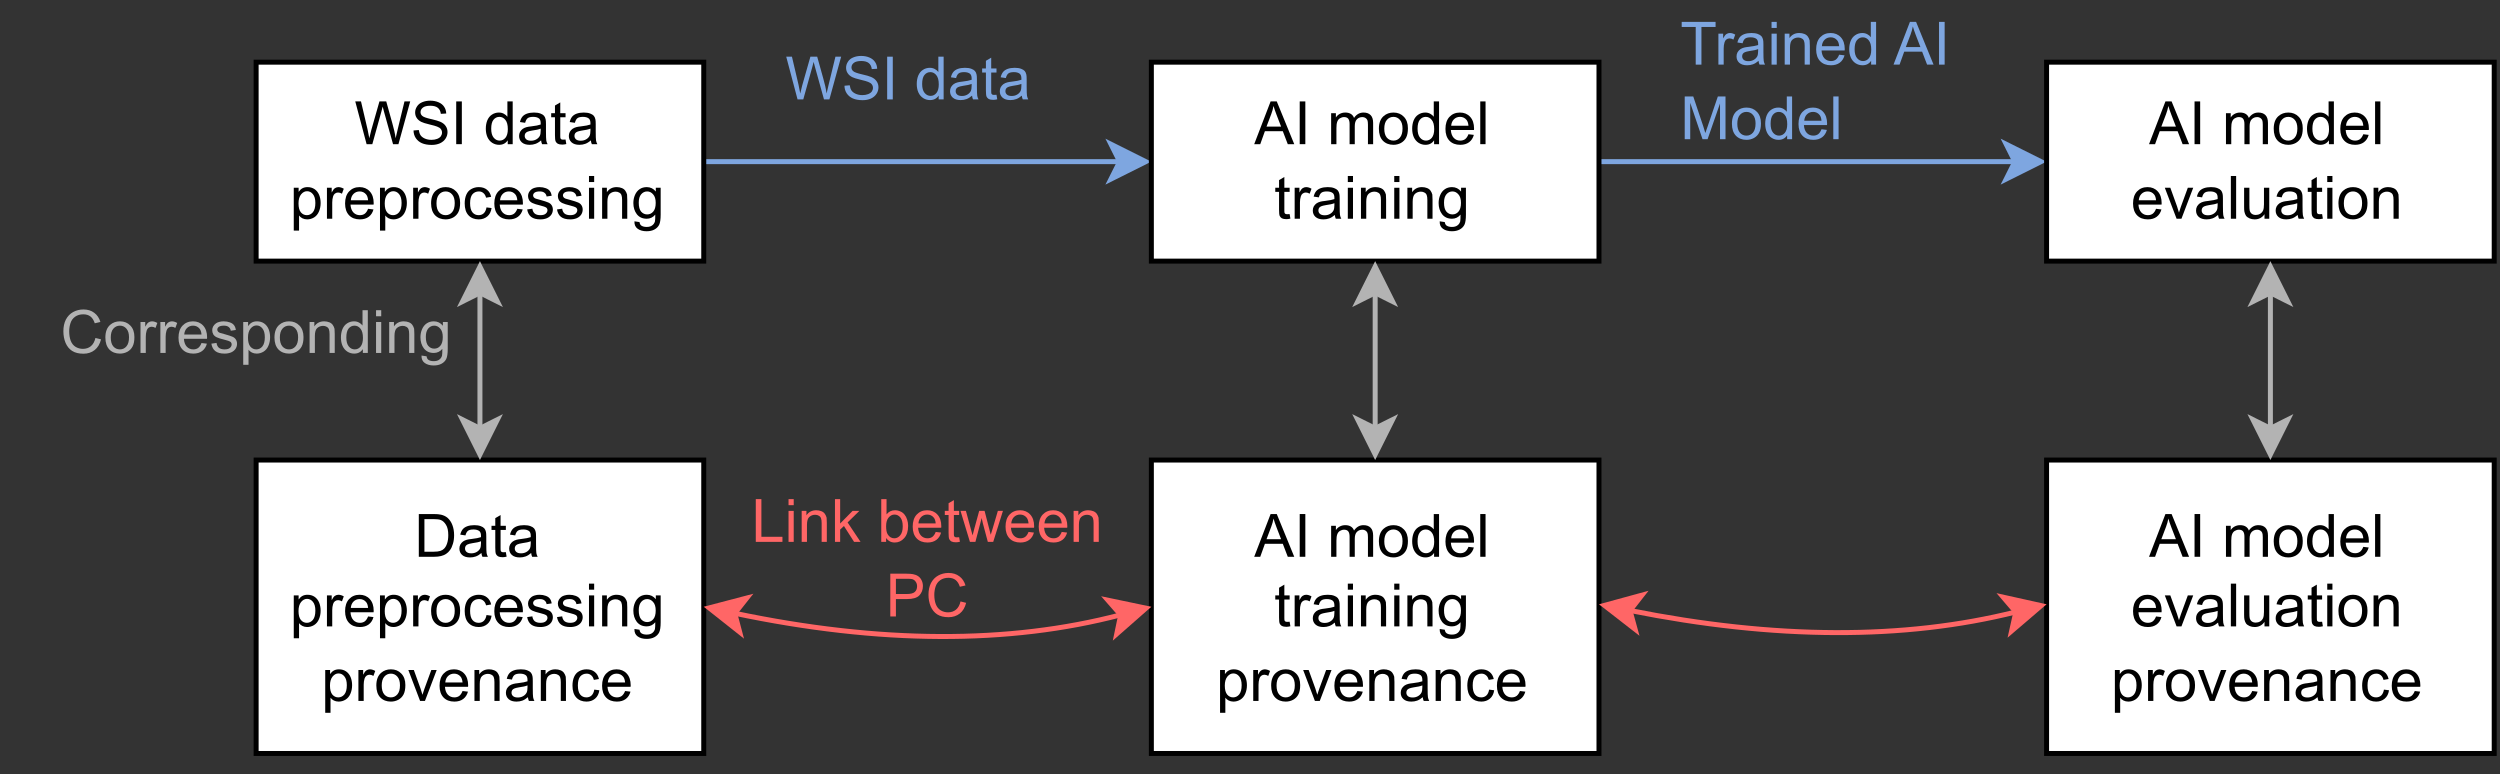 <?xml version="1.0" encoding="UTF-8"?>
<svg xmlns="http://www.w3.org/2000/svg" xmlns:xlink="http://www.w3.org/1999/xlink" width="361.92pt" height="112.08pt" viewBox="0 0 361.92 112.08" version="1.1">
<rect x="0" y="0" width="361.92" height="112.08" fill="#333333" stroke="none"/>
<defs>
<g>
<symbol overflow="visible" id="glyph0-0">
<path style="stroke:none;" d=""/>
</symbol>
<symbol overflow="visible" id="glyph0-1">
<path style="stroke:none;" d="M 0.672 0 L 0.672 -6.188 L 2.797 -6.188 C 3.273 -6.188 3.641 -6.156 3.891 -6.094 C 4.254 -6.008 4.562 -5.863 4.812 -5.656 C 5.133 -5.375 5.375 -5.02 5.531 -4.594 C 5.695 -4.164 5.781 -3.676 5.781 -3.125 C 5.781 -2.656 5.723 -2.238 5.609 -1.875 C 5.504 -1.508 5.363 -1.207 5.188 -0.969 C 5.02 -0.738 4.832 -0.555 4.625 -0.422 C 4.426 -0.285 4.18 -0.18 3.891 -0.109 C 3.598 -0.035 3.27 0 2.906 0 Z M 1.484 -0.734 L 2.812 -0.734 C 3.219 -0.734 3.535 -0.77 3.766 -0.844 C 3.992 -0.914 4.18 -1.023 4.328 -1.172 C 4.516 -1.359 4.66 -1.613 4.766 -1.938 C 4.879 -2.27 4.938 -2.672 4.938 -3.141 C 4.938 -3.785 4.828 -4.281 4.609 -4.625 C 4.398 -4.977 4.145 -5.211 3.844 -5.328 C 3.625 -5.41 3.27 -5.453 2.781 -5.453 L 1.484 -5.453 Z M 1.484 -0.734 "/>
</symbol>
<symbol overflow="visible" id="glyph0-2">
<path style="stroke:none;" d="M 3.5 -0.547 C 3.219 -0.305 2.945 -0.141 2.688 -0.047 C 2.426 0.047 2.145 0.094 1.844 0.094 C 1.352 0.094 0.973 -0.023 0.703 -0.266 C 0.441 -0.504 0.312 -0.812 0.312 -1.188 C 0.312 -1.406 0.359 -1.602 0.453 -1.781 C 0.555 -1.957 0.688 -2.102 0.844 -2.219 C 1.008 -2.332 1.195 -2.414 1.406 -2.469 C 1.551 -2.508 1.773 -2.547 2.078 -2.578 C 2.691 -2.648 3.145 -2.738 3.438 -2.844 C 3.438 -2.945 3.438 -3.016 3.438 -3.047 C 3.438 -3.348 3.363 -3.566 3.219 -3.703 C 3.02 -3.867 2.734 -3.953 2.359 -3.953 C 1.992 -3.953 1.727 -3.891 1.562 -3.766 C 1.395 -3.641 1.27 -3.414 1.188 -3.094 L 0.438 -3.203 C 0.508 -3.516 0.625 -3.77 0.781 -3.969 C 0.938 -4.164 1.16 -4.316 1.453 -4.422 C 1.742 -4.523 2.082 -4.578 2.469 -4.578 C 2.844 -4.578 3.148 -4.531 3.391 -4.438 C 3.629 -4.352 3.805 -4.242 3.922 -4.109 C 4.035 -3.973 4.113 -3.801 4.156 -3.594 C 4.188 -3.457 4.203 -3.223 4.203 -2.891 L 4.203 -1.875 C 4.203 -1.164 4.219 -0.719 4.25 -0.531 C 4.281 -0.344 4.344 -0.164 4.438 0 L 3.641 0 C 3.566 -0.156 3.52 -0.336 3.5 -0.547 Z M 3.438 -2.25 C 3.156 -2.133 2.738 -2.039 2.188 -1.969 C 1.875 -1.914 1.648 -1.859 1.516 -1.797 C 1.391 -1.742 1.289 -1.664 1.219 -1.562 C 1.156 -1.457 1.125 -1.336 1.125 -1.203 C 1.125 -1.004 1.195 -0.836 1.344 -0.703 C 1.5 -0.566 1.727 -0.5 2.031 -0.5 C 2.32 -0.5 2.578 -0.562 2.797 -0.688 C 3.023 -0.812 3.195 -0.984 3.312 -1.203 C 3.395 -1.379 3.438 -1.633 3.438 -1.969 Z M 3.438 -2.25 "/>
</symbol>
<symbol overflow="visible" id="glyph0-3">
<path style="stroke:none;" d="M 2.234 -0.672 L 2.344 -0.016 C 2.125 0.035 1.93 0.062 1.766 0.062 C 1.484 0.062 1.266 0.02 1.109 -0.062 C 0.961 -0.156 0.859 -0.27 0.797 -0.406 C 0.734 -0.551 0.703 -0.852 0.703 -1.312 L 0.703 -3.891 L 0.156 -3.891 L 0.156 -4.484 L 0.703 -4.484 L 0.703 -5.594 L 1.469 -6.047 L 1.469 -4.484 L 2.234 -4.484 L 2.234 -3.891 L 1.469 -3.891 L 1.469 -1.266 C 1.469 -1.047 1.477 -0.906 1.5 -0.844 C 1.531 -0.789 1.57 -0.742 1.625 -0.703 C 1.688 -0.672 1.773 -0.656 1.891 -0.656 C 1.973 -0.656 2.086 -0.66 2.234 -0.672 Z M 2.234 -0.672 "/>
</symbol>
<symbol overflow="visible" id="glyph0-4">
<path style="stroke:none;" d="M 0.562 1.719 L 0.562 -4.484 L 1.266 -4.484 L 1.266 -3.891 C 1.422 -4.117 1.602 -4.289 1.812 -4.406 C 2.02 -4.52 2.27 -4.578 2.562 -4.578 C 2.945 -4.578 3.285 -4.477 3.578 -4.281 C 3.867 -4.082 4.086 -3.805 4.234 -3.453 C 4.379 -3.098 4.453 -2.707 4.453 -2.281 C 4.453 -1.82 4.367 -1.406 4.203 -1.031 C 4.047 -0.664 3.812 -0.383 3.5 -0.188 C 3.188 0 2.852 0.094 2.5 0.094 C 2.25 0.094 2.02 0.039 1.812 -0.062 C 1.613 -0.164 1.453 -0.301 1.328 -0.469 L 1.328 1.719 Z M 1.25 -2.219 C 1.25 -1.633 1.363 -1.203 1.594 -0.922 C 1.832 -0.648 2.117 -0.516 2.453 -0.516 C 2.797 -0.516 3.086 -0.656 3.328 -0.938 C 3.566 -1.227 3.688 -1.676 3.688 -2.281 C 3.688 -2.852 3.566 -3.281 3.328 -3.562 C 3.098 -3.844 2.816 -3.984 2.484 -3.984 C 2.16 -3.984 1.875 -3.832 1.625 -3.531 C 1.375 -3.227 1.25 -2.789 1.25 -2.219 Z M 1.25 -2.219 "/>
</symbol>
<symbol overflow="visible" id="glyph0-5">
<path style="stroke:none;" d="M 0.562 0 L 0.562 -4.484 L 1.25 -4.484 L 1.25 -3.797 C 1.414 -4.117 1.57 -4.328 1.719 -4.422 C 1.875 -4.523 2.039 -4.578 2.219 -4.578 C 2.469 -4.578 2.727 -4.5 3 -4.344 L 2.734 -3.625 C 2.547 -3.738 2.359 -3.797 2.172 -3.797 C 2.004 -3.797 1.852 -3.742 1.719 -3.641 C 1.594 -3.547 1.504 -3.41 1.453 -3.234 C 1.367 -2.961 1.328 -2.664 1.328 -2.344 L 1.328 0 Z M 0.562 0 "/>
</symbol>
<symbol overflow="visible" id="glyph0-6">
<path style="stroke:none;" d="M 3.641 -1.438 L 4.422 -1.344 C 4.297 -0.883 4.066 -0.531 3.734 -0.281 C 3.398 -0.031 2.973 0.094 2.453 0.094 C 1.797 0.094 1.273 -0.102 0.891 -0.5 C 0.504 -0.906 0.312 -1.473 0.312 -2.203 C 0.312 -2.953 0.504 -3.535 0.891 -3.953 C 1.285 -4.367 1.789 -4.578 2.406 -4.578 C 3.008 -4.578 3.5 -4.375 3.875 -3.969 C 4.258 -3.562 4.453 -2.988 4.453 -2.25 C 4.453 -2.207 4.445 -2.141 4.438 -2.047 L 1.094 -2.047 C 1.125 -1.555 1.266 -1.176 1.516 -0.906 C 1.766 -0.645 2.078 -0.516 2.453 -0.516 C 2.734 -0.516 2.973 -0.586 3.172 -0.734 C 3.367 -0.891 3.523 -1.125 3.641 -1.438 Z M 1.141 -2.672 L 3.641 -2.672 C 3.609 -3.047 3.516 -3.328 3.359 -3.516 C 3.117 -3.805 2.805 -3.953 2.422 -3.953 C 2.066 -3.953 1.77 -3.832 1.531 -3.594 C 1.301 -3.363 1.172 -3.055 1.141 -2.672 Z M 1.141 -2.672 "/>
</symbol>
<symbol overflow="visible" id="glyph0-7">
<path style="stroke:none;" d="M 0.281 -2.234 C 0.281 -3.066 0.516 -3.68 0.984 -4.078 C 1.367 -4.41 1.836 -4.578 2.391 -4.578 C 3.004 -4.578 3.504 -4.375 3.891 -3.969 C 4.285 -3.57 4.484 -3.016 4.484 -2.297 C 4.484 -1.723 4.395 -1.27 4.219 -0.938 C 4.051 -0.613 3.801 -0.359 3.469 -0.172 C 3.133 0.004 2.773 0.094 2.391 0.094 C 1.766 0.094 1.254 -0.102 0.859 -0.5 C 0.473 -0.906 0.281 -1.484 0.281 -2.234 Z M 1.062 -2.234 C 1.062 -1.66 1.188 -1.227 1.438 -0.938 C 1.688 -0.656 2.004 -0.516 2.391 -0.516 C 2.766 -0.516 3.078 -0.66 3.328 -0.953 C 3.578 -1.242 3.703 -1.68 3.703 -2.266 C 3.703 -2.816 3.578 -3.234 3.328 -3.516 C 3.078 -3.805 2.766 -3.953 2.391 -3.953 C 2.004 -3.953 1.688 -3.805 1.438 -3.516 C 1.188 -3.234 1.062 -2.805 1.062 -2.234 Z M 1.062 -2.234 "/>
</symbol>
<symbol overflow="visible" id="glyph0-8">
<path style="stroke:none;" d="M 3.5 -1.641 L 4.234 -1.547 C 4.16 -1.023 3.953 -0.617 3.609 -0.328 C 3.273 -0.047 2.863 0.094 2.375 0.094 C 1.758 0.094 1.266 -0.102 0.891 -0.5 C 0.523 -0.895 0.344 -1.469 0.344 -2.219 C 0.344 -2.707 0.422 -3.129 0.578 -3.484 C 0.734 -3.848 0.973 -4.117 1.297 -4.297 C 1.629 -4.484 1.988 -4.578 2.375 -4.578 C 2.863 -4.578 3.258 -4.453 3.562 -4.203 C 3.875 -3.961 4.078 -3.617 4.172 -3.172 L 3.438 -3.047 C 3.363 -3.348 3.234 -3.57 3.047 -3.719 C 2.867 -3.875 2.656 -3.953 2.406 -3.953 C 2.02 -3.953 1.707 -3.816 1.469 -3.547 C 1.238 -3.273 1.125 -2.844 1.125 -2.25 C 1.125 -1.645 1.238 -1.203 1.469 -0.922 C 1.695 -0.648 1.992 -0.516 2.359 -0.516 C 2.66 -0.516 2.91 -0.609 3.109 -0.797 C 3.305 -0.984 3.438 -1.266 3.5 -1.641 Z M 3.5 -1.641 "/>
</symbol>
<symbol overflow="visible" id="glyph0-9">
<path style="stroke:none;" d="M 0.266 -1.344 L 1.016 -1.453 C 1.055 -1.148 1.172 -0.914 1.359 -0.75 C 1.555 -0.594 1.828 -0.516 2.172 -0.516 C 2.523 -0.516 2.785 -0.586 2.953 -0.734 C 3.117 -0.879 3.203 -1.047 3.203 -1.234 C 3.203 -1.41 3.129 -1.547 2.984 -1.641 C 2.879 -1.711 2.617 -1.801 2.203 -1.906 C 1.648 -2.039 1.266 -2.16 1.047 -2.266 C 0.828 -2.367 0.66 -2.508 0.547 -2.688 C 0.441 -2.875 0.391 -3.078 0.391 -3.297 C 0.391 -3.492 0.438 -3.676 0.531 -3.844 C 0.625 -4.008 0.75 -4.148 0.906 -4.266 C 1.02 -4.359 1.176 -4.43 1.375 -4.484 C 1.582 -4.547 1.805 -4.578 2.047 -4.578 C 2.391 -4.578 2.691 -4.523 2.953 -4.422 C 3.223 -4.328 3.422 -4.191 3.547 -4.016 C 3.68 -3.848 3.77 -3.617 3.812 -3.328 L 3.078 -3.219 C 3.047 -3.445 2.945 -3.625 2.781 -3.75 C 2.625 -3.883 2.395 -3.953 2.094 -3.953 C 1.75 -3.953 1.5 -3.895 1.344 -3.781 C 1.195 -3.664 1.125 -3.531 1.125 -3.375 C 1.125 -3.281 1.156 -3.191 1.219 -3.109 C 1.281 -3.023 1.379 -2.957 1.516 -2.906 C 1.586 -2.883 1.812 -2.82 2.188 -2.719 C 2.719 -2.57 3.086 -2.453 3.297 -2.359 C 3.516 -2.273 3.68 -2.145 3.797 -1.969 C 3.922 -1.789 3.984 -1.57 3.984 -1.312 C 3.984 -1.062 3.91 -0.82 3.766 -0.594 C 3.617 -0.375 3.406 -0.203 3.125 -0.078 C 2.844 0.035 2.531 0.094 2.188 0.094 C 1.602 0.094 1.156 -0.023 0.844 -0.266 C 0.539 -0.504 0.348 -0.863 0.266 -1.344 Z M 0.266 -1.344 "/>
</symbol>
<symbol overflow="visible" id="glyph0-10">
<path style="stroke:none;" d="M 0.578 -5.312 L 0.578 -6.188 L 1.328 -6.188 L 1.328 -5.312 Z M 0.578 0 L 0.578 -4.484 L 1.328 -4.484 L 1.328 0 Z M 0.578 0 "/>
</symbol>
<symbol overflow="visible" id="glyph0-11">
<path style="stroke:none;" d="M 0.562 0 L 0.562 -4.484 L 1.25 -4.484 L 1.25 -3.844 C 1.582 -4.332 2.055 -4.578 2.672 -4.578 C 2.941 -4.578 3.191 -4.531 3.422 -4.438 C 3.648 -4.344 3.816 -4.211 3.922 -4.047 C 4.035 -3.891 4.117 -3.707 4.172 -3.5 C 4.191 -3.352 4.203 -3.102 4.203 -2.75 L 4.203 0 L 3.453 0 L 3.453 -2.719 C 3.453 -3.031 3.422 -3.266 3.359 -3.422 C 3.305 -3.578 3.203 -3.695 3.047 -3.781 C 2.898 -3.875 2.723 -3.922 2.516 -3.922 C 2.191 -3.922 1.91 -3.816 1.672 -3.609 C 1.441 -3.41 1.328 -3.023 1.328 -2.453 L 1.328 0 Z M 0.562 0 "/>
</symbol>
<symbol overflow="visible" id="glyph0-12">
<path style="stroke:none;" d="M 0.438 0.375 L 1.172 0.484 C 1.203 0.711 1.285 0.879 1.422 0.984 C 1.609 1.117 1.867 1.188 2.203 1.188 C 2.547 1.188 2.812 1.113 3 0.969 C 3.195 0.832 3.332 0.641 3.406 0.391 C 3.438 0.234 3.453 -0.094 3.453 -0.594 C 3.117 -0.195 2.707 0 2.219 0 C 1.602 0 1.125 -0.219 0.781 -0.656 C 0.445 -1.102 0.281 -1.641 0.281 -2.266 C 0.281 -2.691 0.359 -3.082 0.516 -3.438 C 0.672 -3.801 0.895 -4.082 1.188 -4.281 C 1.477 -4.477 1.82 -4.578 2.219 -4.578 C 2.75 -4.578 3.188 -4.363 3.531 -3.938 L 3.531 -4.484 L 4.234 -4.484 L 4.234 -0.609 C 4.234 0.086 4.16 0.582 4.016 0.875 C 3.867 1.164 3.641 1.395 3.328 1.562 C 3.023 1.727 2.648 1.812 2.203 1.812 C 1.672 1.812 1.238 1.691 0.906 1.453 C 0.57 1.211 0.414 0.852 0.438 0.375 Z M 1.062 -2.328 C 1.062 -1.734 1.176 -1.301 1.406 -1.031 C 1.645 -0.758 1.938 -0.625 2.281 -0.625 C 2.633 -0.625 2.926 -0.758 3.156 -1.031 C 3.395 -1.301 3.516 -1.723 3.516 -2.297 C 3.516 -2.848 3.391 -3.258 3.141 -3.531 C 2.898 -3.812 2.613 -3.953 2.281 -3.953 C 1.938 -3.953 1.645 -3.812 1.406 -3.531 C 1.176 -3.258 1.062 -2.859 1.062 -2.328 Z M 1.062 -2.328 "/>
</symbol>
<symbol overflow="visible" id="glyph0-13">
<path style="stroke:none;" d="M 1.812 0 L 0.109 -4.484 L 0.906 -4.484 L 1.875 -1.797 C 1.977 -1.504 2.07 -1.203 2.156 -0.891 C 2.227 -1.129 2.32 -1.414 2.438 -1.75 L 3.438 -4.484 L 4.219 -4.484 L 2.516 0 Z M 1.812 0 "/>
</symbol>
<symbol overflow="visible" id="glyph0-14">
<path style="stroke:none;" d="M -0.016 0 L 2.359 -6.188 L 3.25 -6.188 L 5.781 0 L 4.844 0 L 4.125 -1.875 L 1.531 -1.875 L 0.859 0 Z M 1.766 -2.547 L 3.875 -2.547 L 3.219 -4.25 C 3.02 -4.77 2.875 -5.195 2.781 -5.531 C 2.707 -5.133 2.598 -4.742 2.453 -4.359 Z M 1.766 -2.547 "/>
</symbol>
<symbol overflow="visible" id="glyph0-15">
<path style="stroke:none;" d="M 0.812 0 L 0.812 -6.188 L 1.625 -6.188 L 1.625 0 Z M 0.812 0 "/>
</symbol>
<symbol overflow="visible" id="glyph0-16">
<path style="stroke:none;" d=""/>
</symbol>
<symbol overflow="visible" id="glyph0-17">
<path style="stroke:none;" d="M 0.562 0 L 0.562 -4.484 L 1.25 -4.484 L 1.25 -3.859 C 1.383 -4.078 1.566 -4.25 1.797 -4.375 C 2.035 -4.508 2.305 -4.578 2.609 -4.578 C 2.941 -4.578 3.211 -4.508 3.422 -4.375 C 3.641 -4.238 3.789 -4.047 3.875 -3.797 C 4.227 -4.316 4.688 -4.578 5.25 -4.578 C 5.695 -4.578 6.039 -4.453 6.281 -4.203 C 6.52 -3.961 6.641 -3.586 6.641 -3.078 L 6.641 0 L 5.891 0 L 5.891 -2.828 C 5.891 -3.129 5.863 -3.344 5.812 -3.469 C 5.758 -3.602 5.664 -3.711 5.531 -3.797 C 5.406 -3.879 5.258 -3.922 5.094 -3.922 C 4.77 -3.922 4.504 -3.816 4.297 -3.609 C 4.086 -3.398 3.984 -3.066 3.984 -2.609 L 3.984 0 L 3.234 0 L 3.234 -2.906 C 3.234 -3.25 3.172 -3.504 3.047 -3.672 C 2.922 -3.836 2.719 -3.922 2.438 -3.922 C 2.227 -3.922 2.031 -3.863 1.844 -3.75 C 1.664 -3.645 1.535 -3.484 1.453 -3.266 C 1.367 -3.047 1.328 -2.734 1.328 -2.328 L 1.328 0 Z M 0.562 0 "/>
</symbol>
<symbol overflow="visible" id="glyph0-18">
<path style="stroke:none;" d="M 3.469 0 L 3.469 -0.562 C 3.188 -0.125 2.77 0.094 2.219 0.094 C 1.863 0.094 1.535 0 1.234 -0.188 C 0.93 -0.383 0.695 -0.66 0.531 -1.016 C 0.375 -1.367 0.297 -1.773 0.297 -2.234 C 0.297 -2.68 0.367 -3.086 0.516 -3.453 C 0.672 -3.816 0.895 -4.094 1.188 -4.281 C 1.488 -4.477 1.82 -4.578 2.188 -4.578 C 2.457 -4.578 2.695 -4.52 2.906 -4.406 C 3.125 -4.289 3.297 -4.145 3.422 -3.969 L 3.422 -6.188 L 4.188 -6.188 L 4.188 0 Z M 1.078 -2.234 C 1.078 -1.66 1.195 -1.227 1.438 -0.938 C 1.676 -0.656 1.961 -0.516 2.297 -0.516 C 2.629 -0.516 2.91 -0.648 3.141 -0.922 C 3.367 -1.203 3.484 -1.617 3.484 -2.172 C 3.484 -2.785 3.363 -3.234 3.125 -3.516 C 2.895 -3.805 2.609 -3.953 2.266 -3.953 C 1.922 -3.953 1.633 -3.812 1.406 -3.531 C 1.188 -3.258 1.078 -2.828 1.078 -2.234 Z M 1.078 -2.234 "/>
</symbol>
<symbol overflow="visible" id="glyph0-19">
<path style="stroke:none;" d="M 0.547 0 L 0.547 -6.188 L 1.312 -6.188 L 1.312 0 Z M 0.547 0 "/>
</symbol>
<symbol overflow="visible" id="glyph0-20">
<path style="stroke:none;" d="M 3.5 0 L 3.5 -0.656 C 3.156 -0.156 2.68 0.094 2.078 0.094 C 1.816 0.094 1.57 0.047 1.344 -0.047 C 1.113 -0.148 0.941 -0.273 0.828 -0.422 C 0.723 -0.578 0.645 -0.77 0.594 -1 C 0.562 -1.145 0.547 -1.379 0.547 -1.703 L 0.547 -4.484 L 1.312 -4.484 L 1.312 -2 C 1.312 -1.602 1.328 -1.332 1.359 -1.188 C 1.41 -0.988 1.508 -0.832 1.656 -0.719 C 1.812 -0.602 2.004 -0.547 2.234 -0.547 C 2.461 -0.547 2.676 -0.602 2.875 -0.719 C 3.07 -0.844 3.211 -1.004 3.297 -1.203 C 3.379 -1.398 3.422 -1.691 3.422 -2.078 L 3.422 -4.484 L 4.188 -4.484 L 4.188 0 Z M 3.5 0 "/>
</symbol>
<symbol overflow="visible" id="glyph0-21">
<path style="stroke:none;" d="M 1.75 0 L 0.109 -6.188 L 0.938 -6.188 L 1.891 -2.125 C 1.984 -1.707 2.066 -1.285 2.141 -0.859 C 2.305 -1.523 2.398 -1.91 2.422 -2.016 L 3.609 -6.188 L 4.594 -6.188 L 5.469 -3.047 C 5.695 -2.273 5.859 -1.547 5.953 -0.859 C 6.035 -1.254 6.141 -1.703 6.266 -2.203 L 7.234 -6.188 L 8.062 -6.188 L 6.359 0 L 5.578 0 L 4.266 -4.719 C 4.16 -5.102 4.098 -5.344 4.078 -5.438 C 4.016 -5.156 3.953 -4.914 3.891 -4.719 L 2.578 0 Z M 1.75 0 "/>
</symbol>
<symbol overflow="visible" id="glyph0-22">
<path style="stroke:none;" d="M 0.391 -1.984 L 1.156 -2.047 C 1.195 -1.742 1.281 -1.492 1.406 -1.297 C 1.539 -1.098 1.75 -0.938 2.031 -0.812 C 2.312 -0.688 2.629 -0.625 2.984 -0.625 C 3.297 -0.625 3.57 -0.672 3.812 -0.766 C 4.051 -0.859 4.227 -0.984 4.344 -1.141 C 4.457 -1.305 4.516 -1.484 4.516 -1.672 C 4.516 -1.867 4.457 -2.039 4.344 -2.188 C 4.238 -2.332 4.055 -2.453 3.797 -2.547 C 3.629 -2.617 3.258 -2.723 2.688 -2.859 C 2.125 -2.992 1.727 -3.117 1.5 -3.234 C 1.207 -3.391 0.988 -3.582 0.844 -3.812 C 0.695 -4.039 0.625 -4.301 0.625 -4.594 C 0.625 -4.895 0.711 -5.18 0.891 -5.453 C 1.066 -5.734 1.32 -5.941 1.656 -6.078 C 2 -6.223 2.379 -6.297 2.797 -6.297 C 3.254 -6.297 3.66 -6.219 4.016 -6.062 C 4.367 -5.914 4.641 -5.695 4.828 -5.406 C 5.016 -5.125 5.113 -4.801 5.125 -4.438 L 4.344 -4.391 C 4.301 -4.773 4.156 -5.066 3.906 -5.266 C 3.664 -5.461 3.305 -5.562 2.828 -5.562 C 2.336 -5.562 1.977 -5.473 1.75 -5.297 C 1.52 -5.117 1.406 -4.898 1.406 -4.641 C 1.406 -4.422 1.488 -4.238 1.656 -4.094 C 1.812 -3.945 2.223 -3.797 2.891 -3.641 C 3.555 -3.492 4.008 -3.363 4.25 -3.25 C 4.613 -3.094 4.879 -2.883 5.047 -2.625 C 5.223 -2.375 5.312 -2.082 5.312 -1.75 C 5.312 -1.414 5.219 -1.102 5.031 -0.812 C 4.844 -0.52 4.57 -0.289 4.219 -0.125 C 3.863 0.031 3.469 0.109 3.031 0.109 C 2.469 0.109 1.992 0.023 1.609 -0.141 C 1.234 -0.305 0.938 -0.551 0.719 -0.875 C 0.508 -1.195 0.398 -1.566 0.391 -1.984 Z M 0.391 -1.984 "/>
</symbol>
<symbol overflow="visible" id="glyph0-23">
<path style="stroke:none;" d="M 0.641 0 L 0.641 -6.188 L 1.453 -6.188 L 1.453 -0.734 L 4.5 -0.734 L 4.5 0 Z M 0.641 0 "/>
</symbol>
<symbol overflow="visible" id="glyph0-24">
<path style="stroke:none;" d="M 0.578 0 L 0.578 -6.188 L 1.328 -6.188 L 1.328 -2.656 L 3.125 -4.484 L 4.109 -4.484 L 2.406 -2.812 L 4.281 0 L 3.344 0 L 1.875 -2.297 L 1.328 -1.781 L 1.328 0 Z M 0.578 0 "/>
</symbol>
<symbol overflow="visible" id="glyph0-25">
<path style="stroke:none;" d="M 1.266 0 L 0.562 0 L 0.562 -6.188 L 1.328 -6.188 L 1.328 -3.984 C 1.648 -4.379 2.055 -4.578 2.547 -4.578 C 2.828 -4.578 3.086 -4.52 3.328 -4.406 C 3.578 -4.301 3.781 -4.145 3.938 -3.938 C 4.102 -3.738 4.227 -3.5 4.312 -3.219 C 4.406 -2.938 4.453 -2.633 4.453 -2.312 C 4.453 -1.539 4.258 -0.945 3.875 -0.531 C 3.5 -0.113 3.047 0.094 2.516 0.094 C 1.984 0.094 1.566 -0.125 1.266 -0.562 Z M 1.266 -2.281 C 1.266 -1.738 1.336 -1.348 1.484 -1.109 C 1.723 -0.711 2.047 -0.516 2.453 -0.516 C 2.785 -0.516 3.07 -0.66 3.312 -0.953 C 3.551 -1.242 3.672 -1.676 3.672 -2.25 C 3.672 -2.832 3.555 -3.258 3.328 -3.531 C 3.098 -3.812 2.816 -3.953 2.484 -3.953 C 2.148 -3.953 1.863 -3.805 1.625 -3.516 C 1.383 -3.234 1.266 -2.82 1.266 -2.281 Z M 1.266 -2.281 "/>
</symbol>
<symbol overflow="visible" id="glyph0-26">
<path style="stroke:none;" d="M 1.391 0 L 0.031 -4.484 L 0.812 -4.484 L 1.516 -1.891 L 1.781 -0.938 C 1.801 -0.977 1.879 -1.285 2.016 -1.859 L 2.734 -4.484 L 3.516 -4.484 L 4.188 -1.875 L 4.406 -1.031 L 4.672 -1.891 L 5.438 -4.484 L 6.172 -4.484 L 4.766 0 L 3.984 0 L 3.266 -2.688 L 3.094 -3.453 L 2.188 0 Z M 1.391 0 "/>
</symbol>
<symbol overflow="visible" id="glyph0-27">
<path style="stroke:none;" d="M 0.672 0 L 0.672 -6.188 L 3 -6.188 C 3.406 -6.188 3.719 -6.164 3.938 -6.125 C 4.238 -6.07 4.492 -5.973 4.703 -5.828 C 4.91 -5.691 5.078 -5.492 5.203 -5.234 C 5.328 -4.984 5.391 -4.703 5.391 -4.391 C 5.391 -3.867 5.223 -3.426 4.891 -3.062 C 4.555 -2.695 3.953 -2.516 3.078 -2.516 L 1.484 -2.516 L 1.484 0 Z M 1.484 -3.25 L 3.078 -3.25 C 3.609 -3.25 3.984 -3.344 4.203 -3.531 C 4.43 -3.727 4.547 -4.008 4.547 -4.375 C 4.547 -4.633 4.477 -4.852 4.344 -5.031 C 4.219 -5.219 4.047 -5.344 3.828 -5.406 C 3.691 -5.438 3.438 -5.453 3.062 -5.453 L 1.484 -5.453 Z M 1.484 -3.25 "/>
</symbol>
<symbol overflow="visible" id="glyph0-28">
<path style="stroke:none;" d="M 5.078 -2.172 L 5.891 -1.969 C 5.723 -1.289 5.414 -0.773 4.969 -0.422 C 4.52 -0.066 3.977 0.109 3.344 0.109 C 2.676 0.109 2.129 -0.023 1.703 -0.297 C 1.285 -0.566 0.969 -0.957 0.75 -1.469 C 0.539 -1.988 0.438 -2.547 0.438 -3.141 C 0.438 -3.785 0.555 -4.348 0.797 -4.828 C 1.047 -5.305 1.395 -5.672 1.844 -5.922 C 2.301 -6.172 2.801 -6.297 3.344 -6.297 C 3.969 -6.297 4.488 -6.133 4.906 -5.812 C 5.332 -5.5 5.629 -5.055 5.797 -4.484 L 4.984 -4.297 C 4.836 -4.742 4.629 -5.07 4.359 -5.281 C 4.086 -5.488 3.742 -5.594 3.328 -5.594 C 2.859 -5.594 2.461 -5.477 2.141 -5.25 C 1.816 -5.02 1.594 -4.711 1.469 -4.328 C 1.344 -3.941 1.281 -3.547 1.281 -3.141 C 1.281 -2.617 1.352 -2.16 1.5 -1.766 C 1.656 -1.367 1.895 -1.07 2.219 -0.875 C 2.539 -0.688 2.891 -0.594 3.266 -0.594 C 3.723 -0.594 4.109 -0.723 4.422 -0.984 C 4.742 -1.254 4.961 -1.648 5.078 -2.172 Z M 5.078 -2.172 "/>
</symbol>
<symbol overflow="visible" id="glyph0-29">
<path style="stroke:none;" d="M 2.234 0 L 2.234 -5.453 L 0.203 -5.453 L 0.203 -6.188 L 5.109 -6.188 L 5.109 -5.453 L 3.062 -5.453 L 3.062 0 Z M 2.234 0 "/>
</symbol>
<symbol overflow="visible" id="glyph0-30">
<path style="stroke:none;" d="M 0.641 0 L 0.641 -6.188 L 1.875 -6.188 L 3.344 -1.812 C 3.477 -1.395 3.57 -1.086 3.625 -0.891 C 3.695 -1.117 3.812 -1.445 3.969 -1.875 L 5.438 -6.188 L 6.547 -6.188 L 6.547 0 L 5.75 0 L 5.75 -5.172 L 3.953 0 L 3.219 0 L 1.438 -5.266 L 1.438 0 Z M 0.641 0 "/>
</symbol>
</g>
<clipPath id="clip1">
  <path d="M 295 66 L 361.922 66 L 361.922 110 L 295 110 Z M 295 66 "/>
</clipPath>
<clipPath id="clip2">
  <path d="M 295 8 L 361.922 8 L 361.922 39 L 295 39 Z M 295 8 "/>
</clipPath>
</defs>
<g id="surface1">
<path style="fill-rule:nonzero;fill:rgb(100%,100%,100%);fill-opacity:1;stroke-width:1;stroke-linecap:butt;stroke-linejoin:miter;stroke:rgb(0%,0%,0%);stroke-opacity:1;stroke-miterlimit:4;" d="M 50.998 92 L 141.001 92 L 141.001 150.999 L 50.998 150.999 Z M 50.998 92 " transform="matrix(0.72,0,0,0.72,0.36,0.36)"/>
<g style="fill:rgb(0%,0%,0%);fill-opacity:1;">
  <use xlink:href="#glyph0-1" x="59.958" y="80.604"/>
  <use xlink:href="#glyph0-2" x="66.195" y="80.604"/>
  <use xlink:href="#glyph0-3" x="70.998" y="80.604"/>
  <use xlink:href="#glyph0-2" x="73.398" y="80.604"/>
</g>
<g style="fill:rgb(0%,0%,0%);fill-opacity:1;">
  <use xlink:href="#glyph0-4" x="41.966" y="90.68"/>
  <use xlink:href="#glyph0-5" x="46.769" y="90.68"/>
  <use xlink:href="#glyph0-6" x="49.645" y="90.68"/>
  <use xlink:href="#glyph0-4" x="54.448" y="90.68"/>
  <use xlink:href="#glyph0-5" x="59.251" y="90.68"/>
  <use xlink:href="#glyph0-7" x="62.127" y="90.68"/>
  <use xlink:href="#glyph0-8" x="66.93" y="90.68"/>
  <use xlink:href="#glyph0-6" x="71.249" y="90.68"/>
  <use xlink:href="#glyph0-9" x="76.052" y="90.68"/>
  <use xlink:href="#glyph0-9" x="80.37" y="90.68"/>
  <use xlink:href="#glyph0-10" x="84.688" y="90.68"/>
  <use xlink:href="#glyph0-11" x="86.606" y="90.68"/>
  <use xlink:href="#glyph0-12" x="91.409" y="90.68"/>
</g>
<g style="fill:rgb(0%,0%,0%);fill-opacity:1;">
  <use xlink:href="#glyph0-4" x="46.521" y="101.475"/>
  <use xlink:href="#glyph0-5" x="51.324" y="101.475"/>
  <use xlink:href="#glyph0-7" x="54.2" y="101.475"/>
  <use xlink:href="#glyph0-13" x="59.003" y="101.475"/>
  <use xlink:href="#glyph0-6" x="63.321" y="101.475"/>
  <use xlink:href="#glyph0-11" x="68.124" y="101.475"/>
  <use xlink:href="#glyph0-2" x="72.927" y="101.475"/>
  <use xlink:href="#glyph0-11" x="77.73" y="101.475"/>
  <use xlink:href="#glyph0-8" x="82.533" y="101.475"/>
  <use xlink:href="#glyph0-6" x="86.851" y="101.475"/>
</g>
<path style="fill-rule:nonzero;fill:rgb(100%,100%,100%);fill-opacity:1;stroke-width:1;stroke-linecap:butt;stroke-linejoin:miter;stroke:rgb(0%,0%,0%);stroke-opacity:1;stroke-miterlimit:4;" d="M 230.999 92 L 321.002 92 L 321.002 150.999 L 230.999 150.999 Z M 230.999 92 " transform="matrix(0.72,0,0,0.72,0.36,0.36)"/>
<g style="fill:rgb(0%,0%,0%);fill-opacity:1;">
  <use xlink:href="#glyph0-14" x="181.585" y="80.604"/>
  <use xlink:href="#glyph0-15" x="187.345" y="80.604"/>
  <use xlink:href="#glyph0-16" x="189.744" y="80.604"/>
  <use xlink:href="#glyph0-17" x="192.144" y="80.604"/>
  <use xlink:href="#glyph0-7" x="199.338" y="80.604"/>
  <use xlink:href="#glyph0-18" x="204.141" y="80.604"/>
  <use xlink:href="#glyph0-6" x="208.944" y="80.604"/>
  <use xlink:href="#glyph0-19" x="213.747" y="80.604"/>
</g>
<g style="fill:rgb(0%,0%,0%);fill-opacity:1;">
  <use xlink:href="#glyph0-3" x="184.463" y="90.68"/>
  <use xlink:href="#glyph0-5" x="186.863" y="90.68"/>
  <use xlink:href="#glyph0-2" x="189.739" y="90.68"/>
  <use xlink:href="#glyph0-10" x="194.542" y="90.68"/>
  <use xlink:href="#glyph0-11" x="196.461" y="90.68"/>
  <use xlink:href="#glyph0-10" x="201.264" y="90.68"/>
  <use xlink:href="#glyph0-11" x="203.182" y="90.68"/>
  <use xlink:href="#glyph0-12" x="207.985" y="90.68"/>
</g>
<g style="fill:rgb(0%,0%,0%);fill-opacity:1;">
  <use xlink:href="#glyph0-4" x="176.063" y="101.475"/>
  <use xlink:href="#glyph0-5" x="180.866" y="101.475"/>
  <use xlink:href="#glyph0-7" x="183.742" y="101.475"/>
  <use xlink:href="#glyph0-13" x="188.545" y="101.475"/>
  <use xlink:href="#glyph0-6" x="192.864" y="101.475"/>
  <use xlink:href="#glyph0-11" x="197.667" y="101.475"/>
  <use xlink:href="#glyph0-2" x="202.47" y="101.475"/>
  <use xlink:href="#glyph0-11" x="207.273" y="101.475"/>
  <use xlink:href="#glyph0-8" x="212.076" y="101.475"/>
  <use xlink:href="#glyph0-6" x="216.394" y="101.475"/>
</g>
<path style=" stroke:none;fill-rule:nonzero;fill:rgb(100%,100%,100%);fill-opacity:1;" d="M 296.148 66.57 L 360.922 66.57 L 360.922 109.031 L 296.148 109.031 Z M 296.148 66.57 "/>
<g clip-path="url(#clip1)" clip-rule="nonzero">
<path style="fill:none;stroke-width:1;stroke-linecap:butt;stroke-linejoin:miter;stroke:rgb(0%,0%,0%);stroke-opacity:1;stroke-miterlimit:4;" d="M 410.999 92 L 501.002 92 L 501.002 150.999 L 410.999 150.999 Z M 410.999 92 " transform="matrix(0.72,0,0,0.72,0.36,0.36)"/>
</g>
<g style="fill:rgb(0%,0%,0%);fill-opacity:1;">
  <use xlink:href="#glyph0-14" x="311.127" y="80.604"/>
  <use xlink:href="#glyph0-15" x="316.888" y="80.604"/>
  <use xlink:href="#glyph0-16" x="319.287" y="80.604"/>
  <use xlink:href="#glyph0-17" x="321.687" y="80.604"/>
  <use xlink:href="#glyph0-7" x="328.881" y="80.604"/>
  <use xlink:href="#glyph0-18" x="333.684" y="80.604"/>
  <use xlink:href="#glyph0-6" x="338.487" y="80.604"/>
  <use xlink:href="#glyph0-19" x="343.29" y="80.604"/>
</g>
<g style="fill:rgb(0%,0%,0%);fill-opacity:1;">
  <use xlink:href="#glyph0-6" x="308.485" y="90.68"/>
  <use xlink:href="#glyph0-13" x="313.288" y="90.68"/>
  <use xlink:href="#glyph0-2" x="317.606" y="90.68"/>
  <use xlink:href="#glyph0-19" x="322.409" y="90.68"/>
  <use xlink:href="#glyph0-20" x="324.328" y="90.68"/>
  <use xlink:href="#glyph0-2" x="329.131" y="90.68"/>
  <use xlink:href="#glyph0-3" x="333.934" y="90.68"/>
  <use xlink:href="#glyph0-10" x="336.333" y="90.68"/>
  <use xlink:href="#glyph0-7" x="338.252" y="90.68"/>
  <use xlink:href="#glyph0-11" x="343.055" y="90.68"/>
</g>
<g style="fill:rgb(0%,0%,0%);fill-opacity:1;">
  <use xlink:href="#glyph0-4" x="305.606" y="101.475"/>
  <use xlink:href="#glyph0-5" x="310.409" y="101.475"/>
  <use xlink:href="#glyph0-7" x="313.285" y="101.475"/>
  <use xlink:href="#glyph0-13" x="318.088" y="101.475"/>
  <use xlink:href="#glyph0-6" x="322.406" y="101.475"/>
  <use xlink:href="#glyph0-11" x="327.209" y="101.475"/>
  <use xlink:href="#glyph0-2" x="332.012" y="101.475"/>
  <use xlink:href="#glyph0-11" x="336.815" y="101.475"/>
  <use xlink:href="#glyph0-8" x="341.618" y="101.475"/>
  <use xlink:href="#glyph0-6" x="345.936" y="101.475"/>
</g>
<path style="fill:none;stroke-width:1;stroke-linecap:butt;stroke-linejoin:miter;stroke:rgb(49.409%,65.099%,87.839%);stroke-opacity:1;stroke-miterlimit:10;" d="M 141.001 32.001 L 224.632 32.001 " transform="matrix(0.72,0,0,0.72,0.36,0.36)"/>
<path style="fill-rule:nonzero;fill:rgb(49.409%,65.099%,87.839%);fill-opacity:1;stroke-width:1;stroke-linecap:butt;stroke-linejoin:miter;stroke:rgb(49.409%,65.099%,87.839%);stroke-opacity:1;stroke-miterlimit:10;" d="M 229.881 32.001 L 222.879 35.502 L 224.632 32.001 L 222.879 28.5 Z M 229.881 32.001 " transform="matrix(0.72,0,0,0.72,0.36,0.36)"/>
<path style="fill-rule:nonzero;fill:rgb(100%,100%,100%);fill-opacity:1;stroke-width:1;stroke-linecap:butt;stroke-linejoin:miter;stroke:rgb(0%,0%,0%);stroke-opacity:1;stroke-miterlimit:4;" d="M 50.998 12 L 141.001 12 L 141.001 52.003 L 50.998 52.003 Z M 50.998 12 " transform="matrix(0.72,0,0,0.72,0.36,0.36)"/>
<g style="fill:rgb(0%,0%,0%);fill-opacity:1;">
  <use xlink:href="#glyph0-21" x="51.322" y="20.871"/>
  <use xlink:href="#glyph0-22" x="59.474" y="20.871"/>
  <use xlink:href="#glyph0-15" x="65.234" y="20.871"/>
  <use xlink:href="#glyph0-16" x="67.633" y="20.871"/>
  <use xlink:href="#glyph0-18" x="70.033" y="20.871"/>
  <use xlink:href="#glyph0-2" x="74.836" y="20.871"/>
  <use xlink:href="#glyph0-3" x="79.639" y="20.871"/>
  <use xlink:href="#glyph0-2" x="82.038" y="20.871"/>
</g>
<g style="fill:rgb(0%,0%,0%);fill-opacity:1;">
  <use xlink:href="#glyph0-4" x="41.966" y="31.666"/>
  <use xlink:href="#glyph0-5" x="46.769" y="31.666"/>
  <use xlink:href="#glyph0-6" x="49.645" y="31.666"/>
  <use xlink:href="#glyph0-4" x="54.448" y="31.666"/>
  <use xlink:href="#glyph0-5" x="59.251" y="31.666"/>
  <use xlink:href="#glyph0-7" x="62.127" y="31.666"/>
  <use xlink:href="#glyph0-8" x="66.93" y="31.666"/>
  <use xlink:href="#glyph0-6" x="71.249" y="31.666"/>
  <use xlink:href="#glyph0-9" x="76.052" y="31.666"/>
  <use xlink:href="#glyph0-9" x="80.37" y="31.666"/>
  <use xlink:href="#glyph0-10" x="84.688" y="31.666"/>
  <use xlink:href="#glyph0-11" x="86.606" y="31.666"/>
  <use xlink:href="#glyph0-12" x="91.409" y="31.666"/>
</g>
<path style="fill:none;stroke-width:1;stroke-linecap:butt;stroke-linejoin:miter;stroke:rgb(49.409%,65.099%,87.839%);stroke-opacity:1;stroke-miterlimit:10;" d="M 321.002 32.001 L 404.632 32.001 " transform="matrix(0.72,0,0,0.72,0.36,0.36)"/>
<path style="fill-rule:nonzero;fill:rgb(49.409%,65.099%,87.839%);fill-opacity:1;stroke-width:1;stroke-linecap:butt;stroke-linejoin:miter;stroke:rgb(49.409%,65.099%,87.839%);stroke-opacity:1;stroke-miterlimit:10;" d="M 409.881 32.001 L 402.879 35.502 L 404.632 32.001 L 402.879 28.5 Z M 409.881 32.001 " transform="matrix(0.72,0,0,0.72,0.36,0.36)"/>
<path style="fill-rule:nonzero;fill:rgb(100%,100%,100%);fill-opacity:1;stroke-width:1;stroke-linecap:butt;stroke-linejoin:miter;stroke:rgb(0%,0%,0%);stroke-opacity:1;stroke-miterlimit:4;" d="M 230.999 12 L 321.002 12 L 321.002 52.003 L 230.999 52.003 Z M 230.999 12 " transform="matrix(0.72,0,0,0.72,0.36,0.36)"/>
<g style="fill:rgb(0%,0%,0%);fill-opacity:1;">
  <use xlink:href="#glyph0-14" x="181.585" y="20.871"/>
  <use xlink:href="#glyph0-15" x="187.345" y="20.871"/>
  <use xlink:href="#glyph0-16" x="189.744" y="20.871"/>
  <use xlink:href="#glyph0-17" x="192.144" y="20.871"/>
  <use xlink:href="#glyph0-7" x="199.338" y="20.871"/>
  <use xlink:href="#glyph0-18" x="204.141" y="20.871"/>
  <use xlink:href="#glyph0-6" x="208.944" y="20.871"/>
  <use xlink:href="#glyph0-19" x="213.747" y="20.871"/>
</g>
<g style="fill:rgb(0%,0%,0%);fill-opacity:1;">
  <use xlink:href="#glyph0-3" x="184.463" y="31.666"/>
  <use xlink:href="#glyph0-5" x="186.863" y="31.666"/>
  <use xlink:href="#glyph0-2" x="189.739" y="31.666"/>
  <use xlink:href="#glyph0-10" x="194.542" y="31.666"/>
  <use xlink:href="#glyph0-11" x="196.461" y="31.666"/>
  <use xlink:href="#glyph0-10" x="201.264" y="31.666"/>
  <use xlink:href="#glyph0-11" x="203.182" y="31.666"/>
  <use xlink:href="#glyph0-12" x="207.985" y="31.666"/>
</g>
<path style=" stroke:none;fill-rule:nonzero;fill:rgb(100%,100%,100%);fill-opacity:1;" d="M 296.148 8.996 L 360.922 8.996 L 360.922 37.785 L 296.148 37.785 Z M 296.148 8.996 "/>
<g clip-path="url(#clip2)" clip-rule="nonzero">
<path style="fill:none;stroke-width:1;stroke-linecap:butt;stroke-linejoin:miter;stroke:rgb(0%,0%,0%);stroke-opacity:1;stroke-miterlimit:4;" d="M 410.999 12 L 501.002 12 L 501.002 52.003 L 410.999 52.003 Z M 410.999 12 " transform="matrix(0.72,0,0,0.72,0.36,0.36)"/>
</g>
<g style="fill:rgb(0%,0%,0%);fill-opacity:1;">
  <use xlink:href="#glyph0-14" x="311.127" y="20.871"/>
  <use xlink:href="#glyph0-15" x="316.888" y="20.871"/>
  <use xlink:href="#glyph0-16" x="319.287" y="20.871"/>
  <use xlink:href="#glyph0-17" x="321.687" y="20.871"/>
  <use xlink:href="#glyph0-7" x="328.881" y="20.871"/>
  <use xlink:href="#glyph0-18" x="333.684" y="20.871"/>
  <use xlink:href="#glyph0-6" x="338.487" y="20.871"/>
  <use xlink:href="#glyph0-19" x="343.29" y="20.871"/>
</g>
<g style="fill:rgb(0%,0%,0%);fill-opacity:1;">
  <use xlink:href="#glyph0-6" x="308.485" y="31.666"/>
  <use xlink:href="#glyph0-13" x="313.288" y="31.666"/>
  <use xlink:href="#glyph0-2" x="317.606" y="31.666"/>
  <use xlink:href="#glyph0-19" x="322.409" y="31.666"/>
  <use xlink:href="#glyph0-20" x="324.328" y="31.666"/>
  <use xlink:href="#glyph0-2" x="329.131" y="31.666"/>
  <use xlink:href="#glyph0-3" x="333.934" y="31.666"/>
  <use xlink:href="#glyph0-10" x="336.333" y="31.666"/>
  <use xlink:href="#glyph0-7" x="338.252" y="31.666"/>
  <use xlink:href="#glyph0-11" x="343.055" y="31.666"/>
</g>
<path style="fill:none;stroke-width:1;stroke-linecap:butt;stroke-linejoin:miter;stroke:rgb(70.2%,70.2%,70.2%);stroke-opacity:1;stroke-miterlimit:10;" d="M 96 58.369 L 96 85.627 " transform="matrix(0.72,0,0,0.72,0.36,0.36)"/>
<path style="fill-rule:nonzero;fill:rgb(70.2%,70.2%,70.2%);fill-opacity:1;stroke-width:1;stroke-linecap:butt;stroke-linejoin:miter;stroke:rgb(70.2%,70.2%,70.2%);stroke-opacity:1;stroke-miterlimit:10;" d="M 96 53.121 L 99.501 60.122 L 96 58.369 L 92.499 60.122 Z M 96 53.121 " transform="matrix(0.72,0,0,0.72,0.36,0.36)"/>
<path style="fill-rule:nonzero;fill:rgb(70.2%,70.2%,70.2%);fill-opacity:1;stroke-width:1;stroke-linecap:butt;stroke-linejoin:miter;stroke:rgb(70.2%,70.2%,70.2%);stroke-opacity:1;stroke-miterlimit:10;" d="M 96 90.882 L 92.499 83.88 L 96 85.627 L 99.501 83.88 Z M 96 90.882 " transform="matrix(0.72,0,0,0.72,0.36,0.36)"/>
<path style="fill:none;stroke-width:1;stroke-linecap:butt;stroke-linejoin:miter;stroke:rgb(70.2%,70.2%,70.2%);stroke-opacity:1;stroke-miterlimit:10;" d="M 276 58.369 L 276 85.627 " transform="matrix(0.72,0,0,0.72,0.36,0.36)"/>
<path style="fill-rule:nonzero;fill:rgb(70.2%,70.2%,70.2%);fill-opacity:1;stroke-width:1;stroke-linecap:butt;stroke-linejoin:miter;stroke:rgb(70.2%,70.2%,70.2%);stroke-opacity:1;stroke-miterlimit:10;" d="M 276 53.121 L 279.501 60.122 L 276 58.369 L 272.499 60.122 Z M 276 53.121 " transform="matrix(0.72,0,0,0.72,0.36,0.36)"/>
<path style="fill-rule:nonzero;fill:rgb(70.2%,70.2%,70.2%);fill-opacity:1;stroke-width:1;stroke-linecap:butt;stroke-linejoin:miter;stroke:rgb(70.2%,70.2%,70.2%);stroke-opacity:1;stroke-miterlimit:10;" d="M 276 90.882 L 272.499 83.88 L 276 85.627 L 279.501 83.88 Z M 276 90.882 " transform="matrix(0.72,0,0,0.72,0.36,0.36)"/>
<path style="fill:none;stroke-width:1;stroke-linecap:butt;stroke-linejoin:miter;stroke:rgb(70.2%,70.2%,70.2%);stroke-opacity:1;stroke-miterlimit:10;" d="M 456.001 58.369 L 456.001 85.627 " transform="matrix(0.72,0,0,0.72,0.36,0.36)"/>
<path style="fill-rule:nonzero;fill:rgb(70.2%,70.2%,70.2%);fill-opacity:1;stroke-width:1;stroke-linecap:butt;stroke-linejoin:miter;stroke:rgb(70.2%,70.2%,70.2%);stroke-opacity:1;stroke-miterlimit:10;" d="M 456.001 53.121 L 459.501 60.122 L 456.001 58.369 L 452.5 60.122 Z M 456.001 53.121 " transform="matrix(0.72,0,0,0.72,0.36,0.36)"/>
<path style="fill-rule:nonzero;fill:rgb(70.2%,70.2%,70.2%);fill-opacity:1;stroke-width:1;stroke-linecap:butt;stroke-linejoin:miter;stroke:rgb(70.2%,70.2%,70.2%);stroke-opacity:1;stroke-miterlimit:10;" d="M 456.001 90.882 L 452.5 83.88 L 456.001 85.627 L 459.501 83.88 Z M 456.001 90.882 " transform="matrix(0.72,0,0,0.72,0.36,0.36)"/>
<g style="fill:rgb(49.409%,65.099%,87.839%);fill-opacity:1;">
  <use xlink:href="#glyph0-21" x="113.71" y="14.394"/>
  <use xlink:href="#glyph0-22" x="121.861" y="14.394"/>
  <use xlink:href="#glyph0-15" x="127.621" y="14.394"/>
  <use xlink:href="#glyph0-16" x="130.021" y="14.394"/>
  <use xlink:href="#glyph0-18" x="132.42" y="14.394"/>
  <use xlink:href="#glyph0-2" x="137.223" y="14.394"/>
  <use xlink:href="#glyph0-3" x="142.026" y="14.394"/>
  <use xlink:href="#glyph0-2" x="144.426" y="14.394"/>
</g>
<path style="fill:none;stroke-width:1;stroke-linecap:butt;stroke-linejoin:miter;stroke:rgb(100%,39.999%,39.999%);stroke-opacity:1;stroke-miterlimit:10;" d="M 224.838 123.122 C 202.281 129.039 176.412 128.935 147.232 122.808 " transform="matrix(0.72,0,0,0.72,0.36,0.36)"/>
<path style="fill-rule:nonzero;fill:rgb(100%,39.999%,39.999%);fill-opacity:1;stroke-width:1;stroke-linecap:butt;stroke-linejoin:miter;stroke:rgb(100%,39.999%,39.999%);stroke-opacity:1;stroke-miterlimit:10;" d="M 229.919 121.782 L 224.04 126.949 L 224.838 123.122 L 222.26 120.18 Z M 229.919 121.782 " transform="matrix(0.72,0,0,0.72,0.36,0.36)"/>
<path style="fill-rule:nonzero;fill:rgb(100%,39.999%,39.999%);fill-opacity:1;stroke-width:1;stroke-linecap:butt;stroke-linejoin:miter;stroke:rgb(100%,39.999%,39.999%);stroke-opacity:1;stroke-miterlimit:10;" d="M 142.092 121.727 L 149.659 119.741 L 147.232 122.808 L 148.231 126.591 Z M 142.092 121.727 " transform="matrix(0.72,0,0,0.72,0.36,0.36)"/>
<g style="fill:rgb(100%,39.999%,39.999%);fill-opacity:1;">
  <use xlink:href="#glyph0-23" x="108.773" y="78.445"/>
  <use xlink:href="#glyph0-10" x="113.576" y="78.445"/>
  <use xlink:href="#glyph0-11" x="115.495" y="78.445"/>
  <use xlink:href="#glyph0-24" x="120.298" y="78.445"/>
  <use xlink:href="#glyph0-16" x="124.616" y="78.445"/>
  <use xlink:href="#glyph0-25" x="127.015" y="78.445"/>
  <use xlink:href="#glyph0-6" x="131.818" y="78.445"/>
  <use xlink:href="#glyph0-3" x="136.621" y="78.445"/>
  <use xlink:href="#glyph0-26" x="139.021" y="78.445"/>
  <use xlink:href="#glyph0-6" x="145.258" y="78.445"/>
  <use xlink:href="#glyph0-6" x="150.061" y="78.445"/>
  <use xlink:href="#glyph0-11" x="154.864" y="78.445"/>
</g>
<g style="fill:rgb(100%,39.999%,39.999%);fill-opacity:1;">
  <use xlink:href="#glyph0-27" x="128.216" y="89.241"/>
  <use xlink:href="#glyph0-28" x="133.976" y="89.241"/>
</g>
<g style="fill:rgb(49.409%,65.099%,87.839%);fill-opacity:1;">
  <use xlink:href="#glyph0-29" x="243.252" y="9.356"/>
</g>
<g style="fill:rgb(49.409%,65.099%,87.839%);fill-opacity:1;">
  <use xlink:href="#glyph0-5" x="248.207" y="9.356"/>
  <use xlink:href="#glyph0-2" x="251.083" y="9.356"/>
  <use xlink:href="#glyph0-10" x="255.886" y="9.356"/>
  <use xlink:href="#glyph0-11" x="257.805" y="9.356"/>
  <use xlink:href="#glyph0-6" x="262.608" y="9.356"/>
  <use xlink:href="#glyph0-18" x="267.411" y="9.356"/>
  <use xlink:href="#glyph0-16" x="272.214" y="9.356"/>
</g>
<g style="fill:rgb(49.409%,65.099%,87.839%);fill-opacity:1;">
  <use xlink:href="#glyph0-14" x="274.137" y="9.356"/>
  <use xlink:href="#glyph0-15" x="279.897" y="9.356"/>
</g>
<g style="fill:rgb(49.409%,65.099%,87.839%);fill-opacity:1;">
  <use xlink:href="#glyph0-30" x="243.252" y="20.151"/>
  <use xlink:href="#glyph0-7" x="250.446" y="20.151"/>
  <use xlink:href="#glyph0-18" x="255.25" y="20.151"/>
  <use xlink:href="#glyph0-6" x="260.053" y="20.151"/>
  <use xlink:href="#glyph0-19" x="264.856" y="20.151"/>
</g>
<path style="fill:none;stroke-width:1;stroke-linecap:butt;stroke-linejoin:miter;stroke:rgb(100%,39.999%,39.999%);stroke-opacity:1;stroke-miterlimit:10;" d="M 404.822 122.542 C 382.275 128.181 356.412 128.083 327.238 122.248 " transform="matrix(0.72,0,0,0.72,0.36,0.36)"/>
<path style="fill-rule:nonzero;fill:rgb(100%,39.999%,39.999%);fill-opacity:1;stroke-width:1;stroke-linecap:butt;stroke-linejoin:miter;stroke:rgb(100%,39.999%,39.999%);stroke-opacity:1;stroke-miterlimit:10;" d="M 409.919 121.271 L 403.97 126.363 L 404.822 122.542 L 402.282 119.573 Z M 409.919 121.271 " transform="matrix(0.72,0,0,0.72,0.36,0.36)"/>
<path style="fill-rule:nonzero;fill:rgb(100%,39.999%,39.999%);fill-opacity:1;stroke-width:1;stroke-linecap:butt;stroke-linejoin:miter;stroke:rgb(100%,39.999%,39.999%);stroke-opacity:1;stroke-miterlimit:10;" d="M 322.098 121.223 L 329.648 119.16 L 327.238 122.248 L 328.269 126.021 Z M 322.098 121.223 " transform="matrix(0.72,0,0,0.72,0.36,0.36)"/>
<g style="fill:rgb(70.2%,70.2%,70.2%);fill-opacity:1;">
  <use xlink:href="#glyph0-28" x="8.737" y="51.097"/>
  <use xlink:href="#glyph0-7" x="14.974" y="51.097"/>
  <use xlink:href="#glyph0-5" x="19.777" y="51.097"/>
  <use xlink:href="#glyph0-5" x="22.653" y="51.097"/>
  <use xlink:href="#glyph0-6" x="25.529" y="51.097"/>
  <use xlink:href="#glyph0-9" x="30.332" y="51.097"/>
  <use xlink:href="#glyph0-4" x="34.65" y="51.097"/>
  <use xlink:href="#glyph0-7" x="39.453" y="51.097"/>
  <use xlink:href="#glyph0-11" x="44.256" y="51.097"/>
  <use xlink:href="#glyph0-18" x="49.059" y="51.097"/>
  <use xlink:href="#glyph0-10" x="53.862" y="51.097"/>
  <use xlink:href="#glyph0-11" x="55.781" y="51.097"/>
  <use xlink:href="#glyph0-12" x="60.584" y="51.097"/>
</g>
</g>
</svg>

